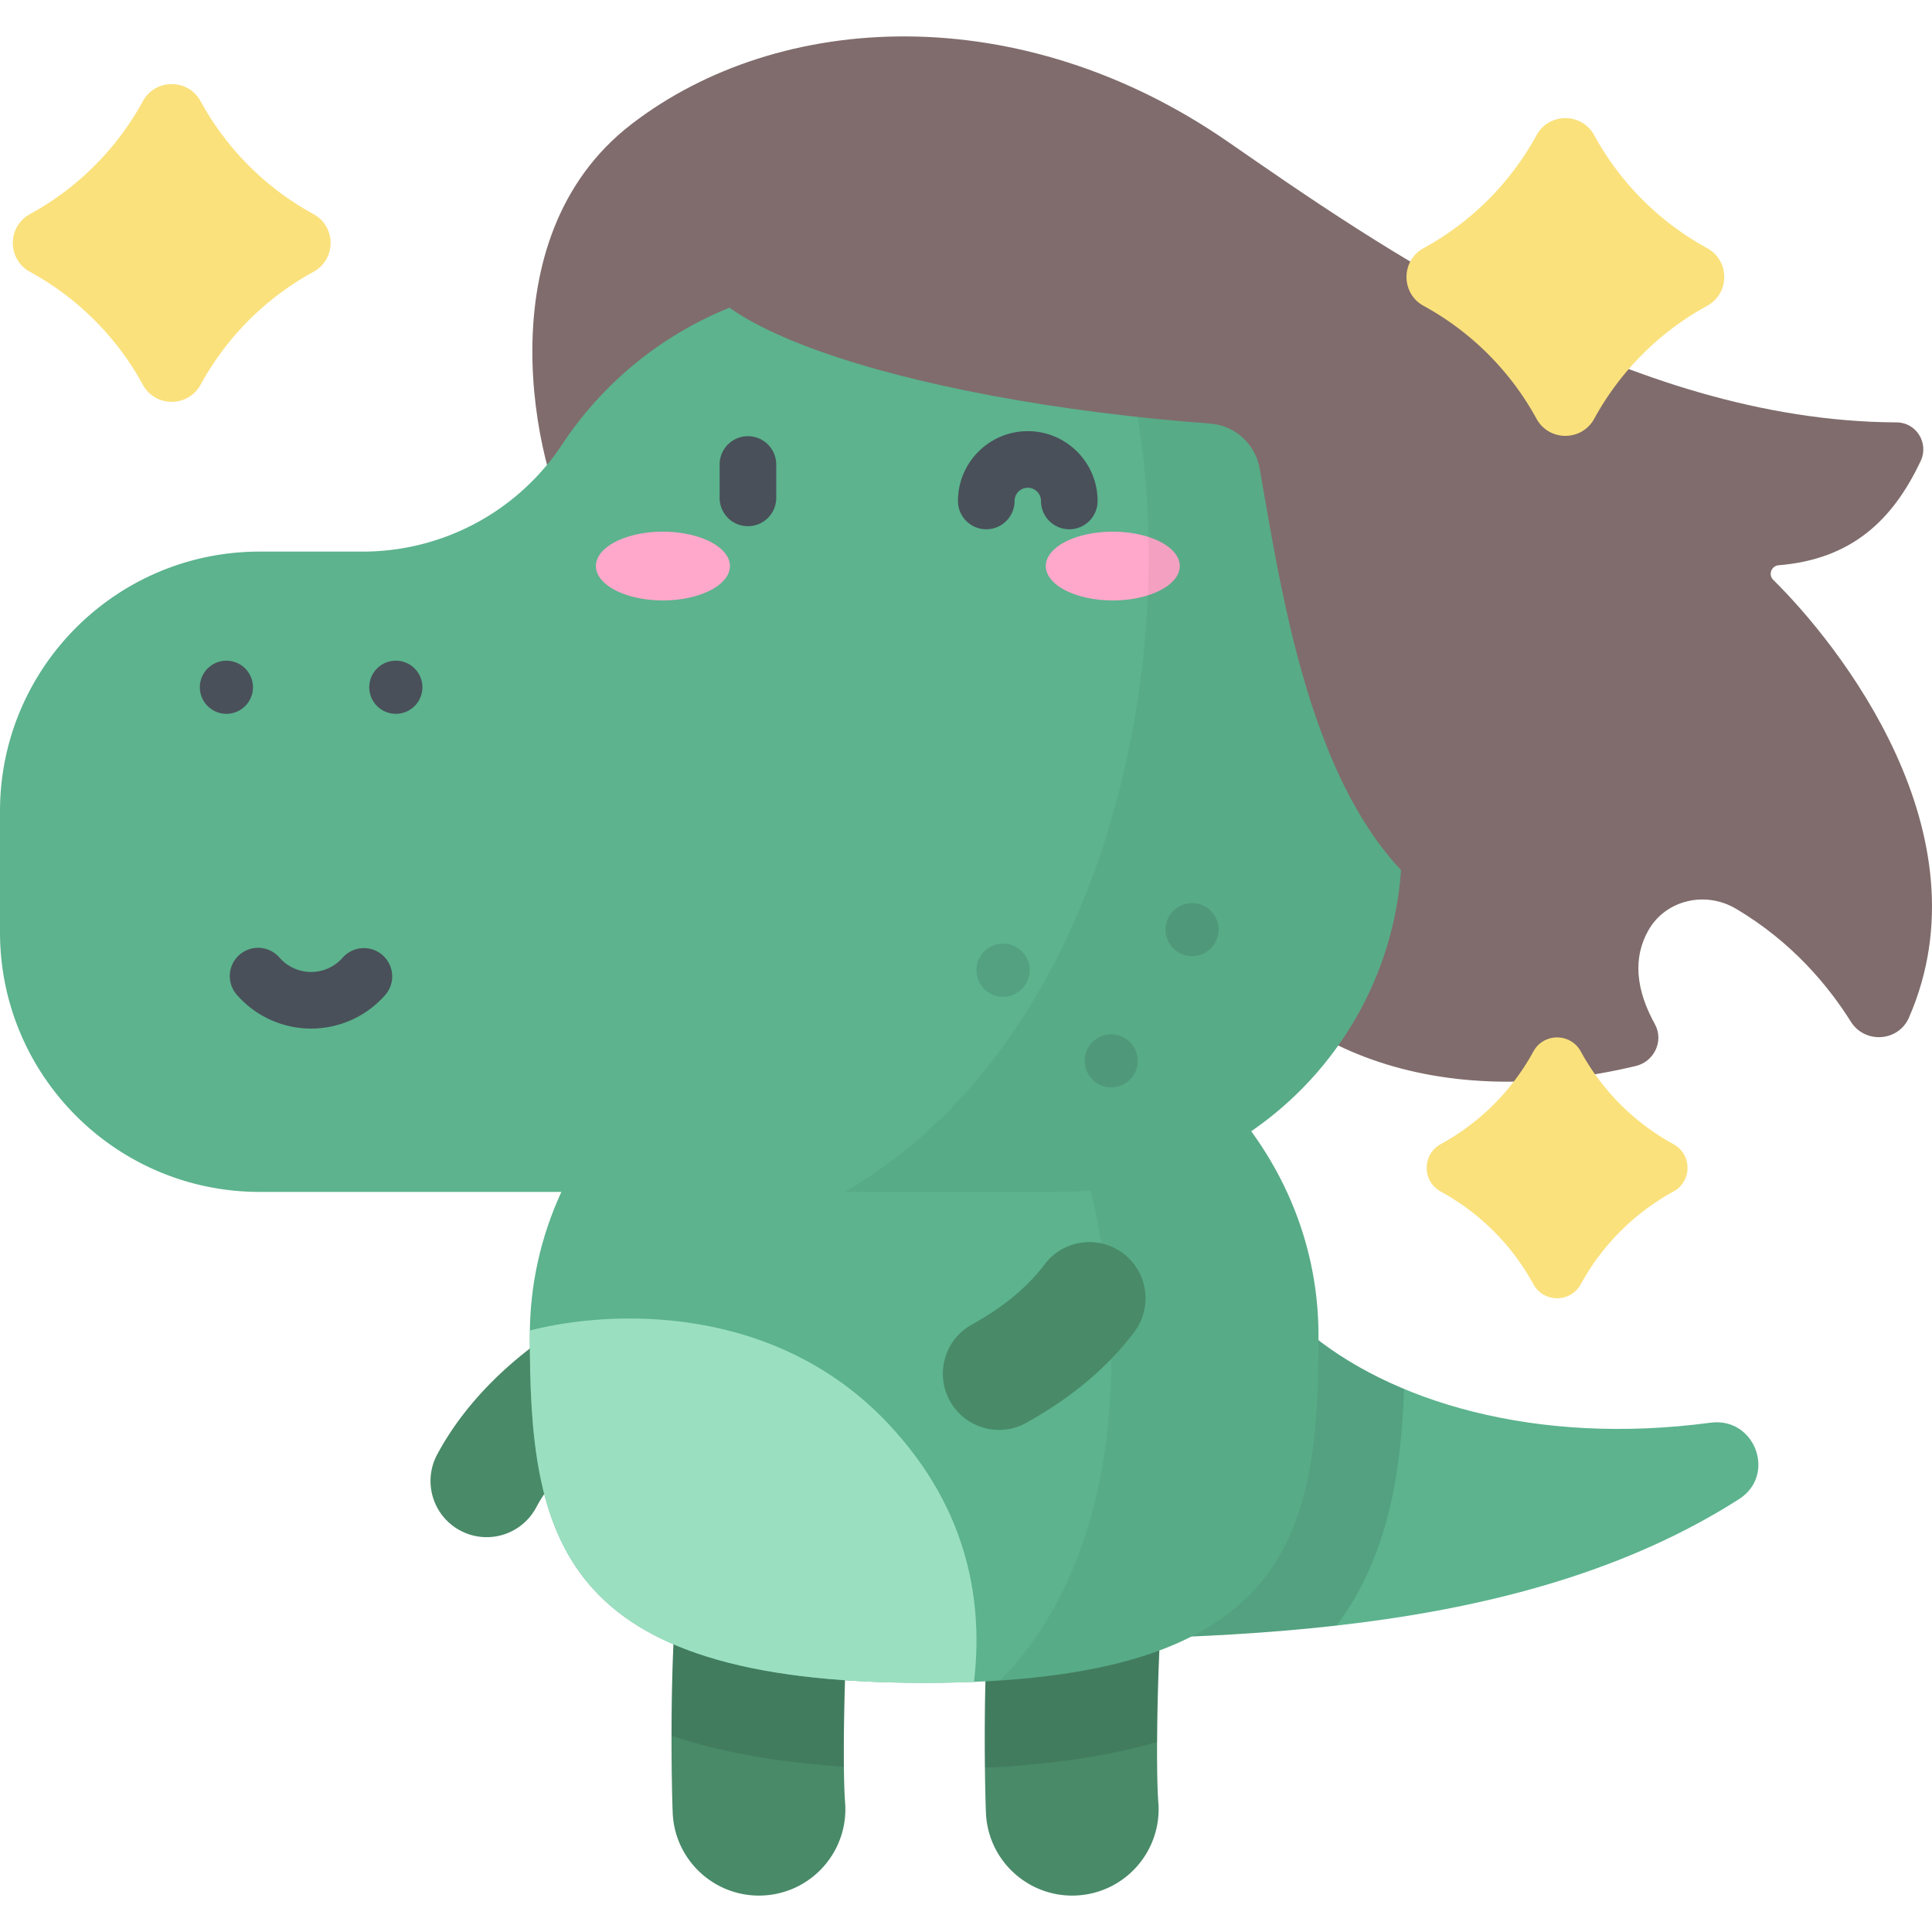 <?xml version="1.0" standalone="no"?><!DOCTYPE svg PUBLIC "-//W3C//DTD SVG 1.1//EN" "http://www.w3.org/Graphics/SVG/1.1/DTD/svg11.dtd"><svg class="icon" width="200px" height="200.00px" viewBox="0 0 1024 1024" version="1.1" xmlns="http://www.w3.org/2000/svg"><path d="M303.785 282.863C283.763 248.68 255.859 126.52 334.687 65.816c78.432-60.4 206.164-66.736 316.165 9.34 78.264 54.126 211.59 148.148 354.445 148.718 10.37 0.042 17.152 10.974 12.744 20.36-14.614 31.118-36.32 52.15-75.308 55.36-3.888 0.32-5.656 5.012-2.874 7.748 34.61 34.046 114.574 134.434 71.916 232.024-5.606 12.822-23.382 13.978-30.81 2.116-11.444-18.276-30.802-42.122-61.068-59.934-16.016-9.426-37.048-4.628-46.212 11.538-8.302 14.646-6.668 31.452 3.434 49.74 4.88 8.834-0.304 19.826-10.12 22.172-100.524 24.022-194.046-3.354-235.332-89.426l-327.883-192.708z" fill="#806C6C" /><path d="M257.923 814.728c-4.732 0-9.534-1.134-13.998-3.518-14.496-7.748-19.966-25.774-12.22-40.268 16.042-30.018 40.306-49.234 48.282-55.55l0.666-0.528c12.868-10.226 31.584-8.086 41.808 4.778 10.226 12.866 8.086 31.584-4.778 41.808l-0.748 0.594c-6.162 4.88-22.534 17.846-32.74 36.944a29.758 29.758 0 0 1-26.272 15.74z" fill="#498A68" /><path d="M506.085 869.248c138.858 0 298.659 0 415.645-74.688 20.018-12.78 8.44-43.65-15.102-40.506-92.642 12.368-170.46-11.214-214.834-49.414l-185.71 164.608z" fill="#5CB38E" /><path d="M744.175 736.153c-1.548 44.346-8.354 88.61-35.69 125.416-67.692 7.68-137.344 7.682-202.4 7.682l185.71-164.61c14.224 12.244 31.898 22.974 52.38 31.512z" opacity=".1" /><path d="M568.249 1004.698c-23.692 0.002-43.748-18.256-45.594-42.27-0.564-7.328-3.498-124.454 8.84-154.748 9.54-23.414 36.25-34.658 59.668-25.124 22.456 9.148 33.722 34.098 26.188 56.78-3.282 16.894-5.168 93.194-3.408 116.072 1.938 25.21-16.928 47.216-42.134 49.154-1.194 0.092-2.384 0.136-3.56 0.136z m48.06-162.526l-0.02 0.052 0.02-0.052zM402.229 1004.698c-23.69 0.002-43.746-18.252-45.594-42.266-0.564-7.33-3.504-124.454 8.842-154.756 9.544-23.412 36.264-34.652 59.67-25.118 22.456 9.154 33.718 34.102 26.184 56.782-3.284 16.906-5.17 93.192-3.408 116.064 1.94 25.21-16.924 47.218-42.13 49.158-1.198 0.092-2.386 0.136-3.564 0.136z m48.052-162.52l-0.018 0.05a0.25 0.25 0 0 0 0.018-0.05z" fill="#498A68" /><path d="M425.147 782.558c-23.406-9.534-50.126 1.706-59.67 25.118-7.836 19.23-9.514 73.42-9.55 112.332 25.738 8.648 56.022 14.052 91.362 16.372-0.324-31.762 1.408-83.482 4.042-97.038 7.534-22.684-3.73-47.63-26.184-56.784zM591.163 782.556c-23.418-9.534-50.128 1.71-59.668 25.124-9.056 22.232-9.884 91.238-9.462 129.282 35.004-1.668 65.28-6.172 91.252-13.682 0.162-31.324 1.772-72.136 4.066-83.944 7.534-22.682-3.732-47.632-26.188-56.78z" opacity=".1" /><path d="M280.819 707.733c0 106.872 14.516 184.204 209.004 184.204s209.004-77.332 209.004-184.204-93.574-193.51-209.004-193.51-209.004 86.638-209.004 193.51z" fill="#5CB38E" /><path d="M280.819 707.733c0-0.852 0.022-1.698 0.034-2.548 43.532-11.172 129.88-14.42 189.966 49.436 43.786 46.534 50.124 96.75 45.426 136.798-8.418 0.342-17.218 0.516-26.424 0.516-194.486 0-209.002-77.33-209.002-184.202z" fill="#9BDFC1" /><path d="M529.499 517.721c96.452 17.164 169.326 95.702 169.326 190.012 0 98.958-12.47 172.578-168.714 182.94 86.75-88.054 69.972-269.859-0.612-372.951z" opacity=".05" /><path d="M297.977 235.534a192.756 192.756 0 0 1 160.782-86.436h79.538c113.08 0 204.748 91.668 204.748 204.748v94.136c0 101.488-82.272 183.76-183.76 183.76H137.658C61.632 631.741 0 570.109 0 494.081v-64.068c0-76.026 61.632-137.658 137.658-137.658h54.62a126.72 126.72 0 0 0 105.7-56.822z" fill="#5CB38E" /><path d="M631.819 492.719m-14.08 0a14.08 14.08 0 1 0 28.16 0 14.08 14.08 0 1 0-28.16 0Z" opacity=".1" /><path d="M531.639 514.219m-14.08 0a14.08 14.08 0 1 0 28.16 0 14.08 14.08 0 1 0-28.16 0Z" opacity=".1" /><path d="M588.979 562.279m-14.08 0a14.08 14.08 0 1 0 28.16 0 14.08 14.08 0 1 0-28.16 0Z" opacity=".1" /><path d="M554.283 300.019a35.516 18.22 0 1 0 71.032 0 35.516 18.22 0 1 0-71.032 0Z" fill="#FFA8CB" /><path d="M315.843 300.019a35.516 18.22 0 1 0 71.032 0 35.516 18.22 0 1 0-71.032 0Z" fill="#FFA8CB" /><path d="M396.417 278.893a15 15 0 0 1-15-15v-17.698c0-8.284 6.714-15 15-15s15 6.716 15 15v17.698c0 8.286-6.714 15-15 15zM566.747 280.527a14.998 14.998 0 0 1-15-15c0-3.862-3.142-7.004-7.004-7.004s-7.002 3.142-7.002 7.004c0 8.286-6.714 15-15 15s-15-6.714-15-15c0-20.404 16.6-37.004 37.002-37.004 20.404 0 37.004 16.6 37.004 37.004a15 15 0 0 1-15 15zM164.902 545.167a52.276 52.276 0 0 1-39.416-17.952 15 15 0 1 1 22.618-19.71 22.28 22.28 0 0 0 16.798 7.662 22.28 22.28 0 0 0 16.8-7.662 15.002 15.002 0 0 1 22.618 19.71 52.28 52.28 0 0 1-39.418 17.952z" fill="#495059" /><path d="M209.8 364.259m-14.08 0a14.08 14.08 0 1 0 28.16 0 14.08 14.08 0 1 0-28.16 0Z" fill="#495059" /><path d="M120 364.259m-14.08 0a14.08 14.08 0 1 0 28.16 0 14.08 14.08 0 1 0-28.16 0Z" fill="#495059" /><path d="M583.783 154.176c91.186 20.686 159.262 102.224 159.262 199.67v94.136c0 101.488-82.272 183.76-183.76 183.76H447.779c162.394-94.486 189.918-354.211 136.004-477.565z" opacity=".05" /><path d="M529.527 757.863c-10.338 0-20.386-5.394-25.874-15.016-8.144-14.276-3.172-32.446 11.102-40.59l0.832-0.474c6.842-3.884 25.012-14.21 38.016-31.54 9.862-13.144 28.514-15.804 41.658-5.944 13.146 9.862 15.808 28.514 5.944 41.658-20.434 27.238-47.37 42.542-56.222 47.568l-0.74 0.422a29.596 29.596 0 0 1-14.716 3.916z" fill="#498A68" /><path d="M106.314 203.902c-6.612 12.096-23.984 12.096-30.598 0A150.386 150.386 0 0 0 15.886 144.072c-12.096-6.612-12.096-23.984 0-30.596a150.386 150.386 0 0 0 59.83-59.83c6.612-12.096 23.984-12.096 30.598 0a150.386 150.386 0 0 0 59.83 59.83c12.096 6.612 12.096 23.984 0 30.596a150.386 150.386 0 0 0-59.83 59.83zM844.974 221.938c-6.612 12.096-23.984 12.096-30.596 0a150.386 150.386 0 0 0-59.83-59.83c-12.096-6.612-12.096-23.984 0-30.596a150.386 150.386 0 0 0 59.83-59.83c6.612-12.096 23.984-12.096 30.596 0a150.386 150.386 0 0 0 59.83 59.83c12.096 6.612 12.096 23.984 0 30.596a150.386 150.386 0 0 0-59.83 59.83zM837.852 680.655c-5.428 9.93-19.69 9.93-25.118 0a123.446 123.446 0 0 0-49.116-49.116c-9.93-5.428-9.93-19.69 0-25.118a123.472 123.472 0 0 0 49.116-49.116c5.428-9.93 19.69-9.93 25.118 0a123.46 123.46 0 0 0 49.116 49.116c9.93 5.428 9.93 19.69 0 25.118a123.472 123.472 0 0 0-49.116 49.116z" fill="#FAE17C" /><path d="M776.19 220.68C712.147 97.414 478.593 17.456 371.961 122.076c-32.238 45.748 107.024 90.284 269.453 102.436 13.18 0.986 23.988 10.854 26.254 23.876 13.656 78.48 31.442 196.866 106.144 237.122 9.984 5.38 22.606 1.356 27.5-8.876 21.54-45.016 33.228-159.974-25.122-255.953z" fill="#806C6C" /></svg>